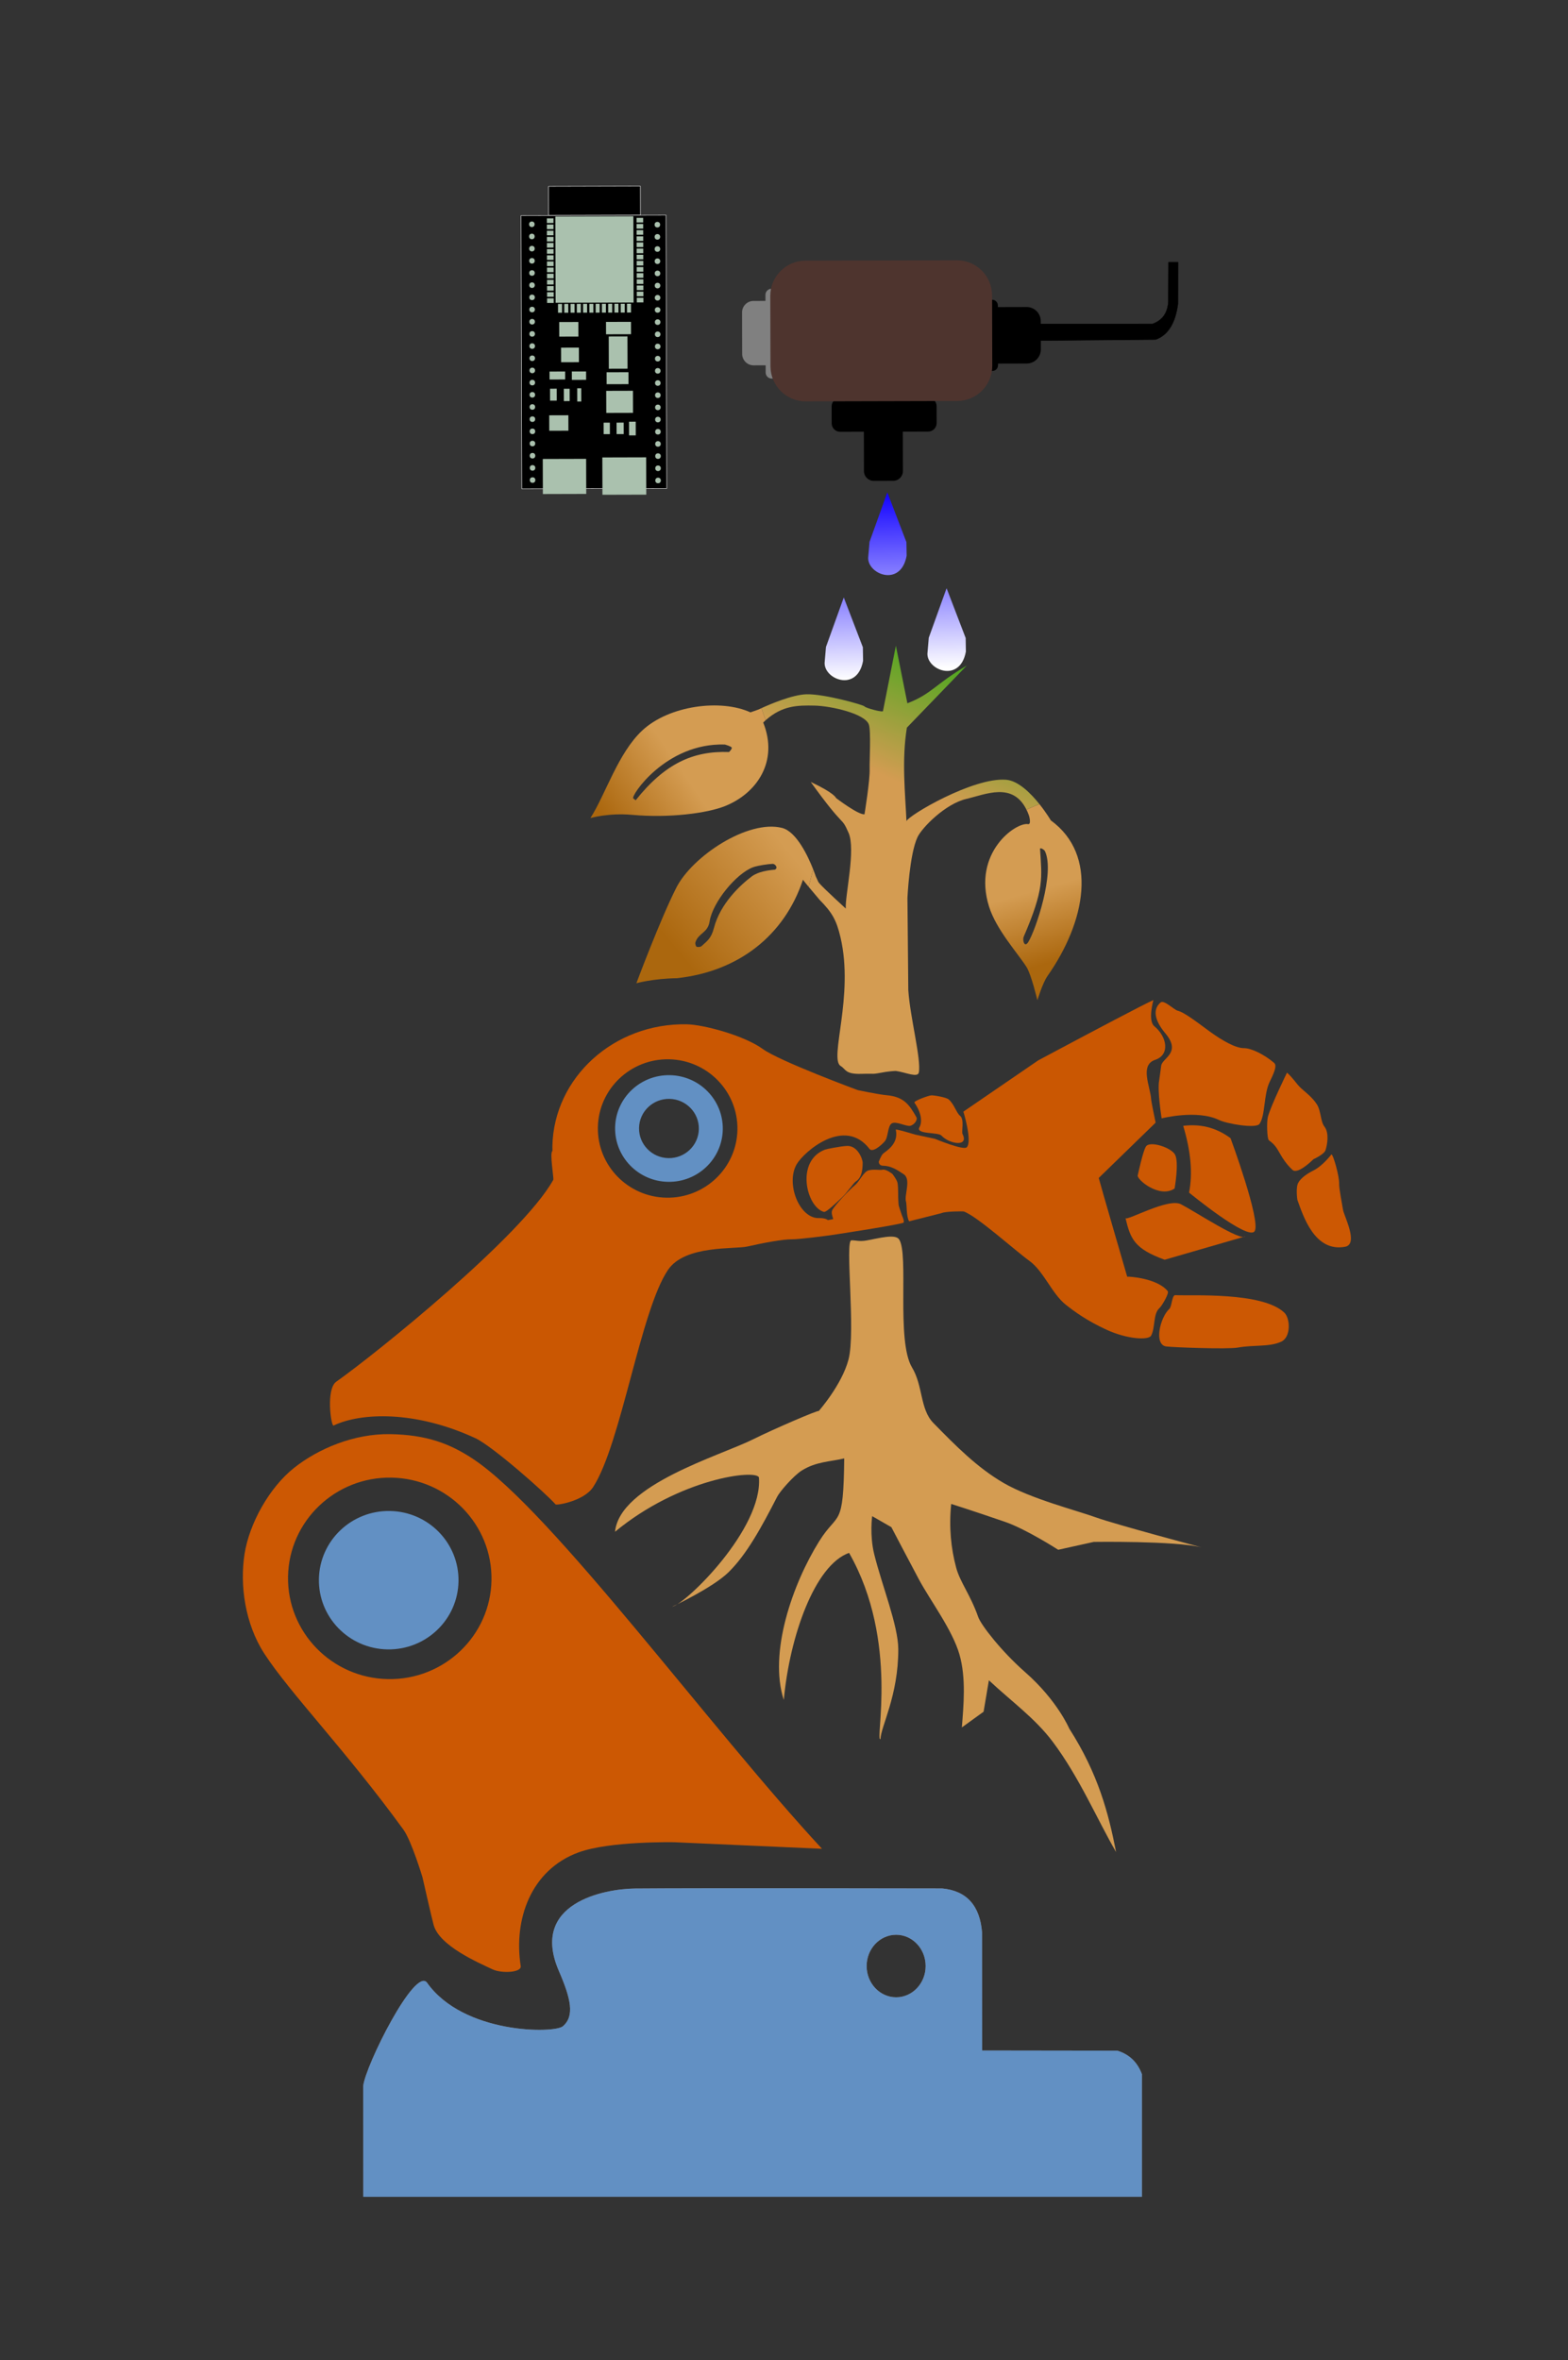 <?xml version="1.0" encoding="UTF-8" standalone="no"?>
<!DOCTYPE svg PUBLIC "-//W3C//DTD SVG 1.1//EN" "http://www.w3.org/Graphics/SVG/1.1/DTD/svg11.dtd">
<svg width="100%" height="100%" viewBox="0 0 3542 5329" version="1.1" xmlns="http://www.w3.org/2000/svg" xmlns:xlink="http://www.w3.org/1999/xlink" xml:space="preserve" xmlns:serif="http://www.serif.com/" style="fill-rule:evenodd;clip-rule:evenodd;stroke-linecap:round;stroke-linejoin:round;stroke-miterlimit:1.5;">
    <rect x="0" y="0" width="3542" height="5329" fill="#333333" stroke="none"/>
    <g transform="matrix(1,0,0,1,-87676.8,-10928.3)">
        <g id="Artboard3" transform="matrix(1,0,0,1,-18411.4,-1720.21)">
            <rect x="91852.7" y="1720.21" width="29362" height="31338.3" style="fill:none;"/>
            <g id="Artboard4" transform="matrix(1,0,0,1,1032.47,3758.47)">
                <rect x="105056" y="8890.08" width="3541.77" height="5328.3" style="fill:none;"/>
                <g transform="matrix(1,0,0,1,33656.4,-3590.05)">
                    <g>
                        <g transform="matrix(16.417,0,0,16.417,107084,9057.14)">
                            <g transform="matrix(1,0,0,1,-2670.16,-106.793)">
                                <path d="M639.551,425.897C640.495,427.081 641.109,428.122 641.109,428.122C647.655,432.898 645.896,442.054 640.655,449.52C639.96,450.51 639.262,452.861 639.262,452.861C639.262,452.861 638.426,449.329 637.751,448.268C636.525,446.345 633.592,443.135 632.605,439.974C630.296,432.578 636.287,428.35 637.969,428.639C638.411,428.715 638.209,427.739 638.059,427.343C637.965,427.094 637.865,426.863 637.759,426.649C638.134,426.471 638.646,426.235 639.551,425.897ZM638.025,444.826C639.031,443.172 641.691,435.35 640.306,432.366C640.199,432.134 639.611,431.804 639.627,432.056C639.872,436.06 640.233,437.505 637.382,444.116C637.177,444.59 637.475,445.729 638.025,444.826Z" style="fill:url(#_Linear1);"/>
                            </g>
                            <g transform="matrix(1,0,0,1,-2670.16,-106.793)">
                                <path d="M608.408,434.851C608.638,435.436 608.764,435.82 608.764,435.82C608.764,435.82 608.913,436.147 609.126,436.604C609.191,436.686 609.249,436.759 609.301,436.82C609.844,437.465 612.894,440.25 612.894,440.25C612.786,438.433 614.294,432.13 613.277,429.83C612.192,427.378 612.893,429.55 608.073,422.838C611.406,424.397 611.559,425.052 611.559,425.052C611.559,425.052 614.642,427.4 615.47,427.285C615.47,427.285 616.237,422.618 616.18,421.032C616.146,420.09 616.382,415.824 616.069,414.94C615.535,413.428 610.832,412.379 608.581,412.336C606.272,412.291 604.179,412.305 601.874,414.345C601.574,413.579 601.389,412.998 601.296,412.685C602.388,412.185 605.512,410.835 607.492,410.779C609.922,410.71 615.405,412.256 615.485,412.455C615.562,412.648 618.168,413.371 618.022,413.051L619.789,404.098L621.371,412.018C624.711,410.73 625.13,409.45 629.556,406.818L621.303,415.367C620.573,419.862 621.076,424.44 621.246,428.224C621.238,428.248 621.239,428.268 621.249,428.283L621.246,428.224C621.5,427.453 630.435,422.17 634.957,422.534C636.632,422.669 638.356,424.398 639.551,425.897C638.646,426.235 638.134,426.471 637.759,426.649C635.857,422.807 632.163,424.544 629.469,425.173C626.626,425.837 623.39,429.086 622.755,430.449C621.655,432.806 621.38,438.778 621.38,438.778L621.497,451.471C621.757,455.29 623.285,460.939 622.95,462.785C622.809,463.56 621.162,462.787 619.853,462.593C619.606,462.556 618.56,462.686 618.371,462.719C616.152,463.117 617.232,462.917 615.047,462.984C612.778,463.053 612.922,462.336 612.195,461.906C610.557,460.937 614.07,452.297 612.166,444.2C611.613,441.847 611.031,440.81 609.301,439.057C609.285,439.041 608.442,438.048 607.782,437.255C607.95,436.637 608.19,435.708 608.408,434.851Z" style="fill:url(#_Linear2);"/>
                            </g>
                            <g transform="matrix(1,0,0,1,-2670.16,-106.793)">
                                <path d="M607.782,437.255C607.352,436.739 607,436.307 607.004,436.284C604.454,443.96 598.135,448.903 589.687,449.826C586.323,449.881 584.084,450.521 584.084,450.521C584.084,450.521 587.316,441.847 589.568,437.397C591.772,433.04 599.464,427.968 604.133,429.16C606.136,429.671 607.729,433.13 608.408,434.851C608.19,435.708 607.95,436.637 607.782,437.255ZM602.831,434.103C602.299,434.119 600.824,434.315 600.139,434.568C597.825,435.423 594.571,439.385 594.161,442.012C593.908,443.633 592.621,443.593 592.208,444.894C592.143,445.098 592.27,445.467 592.377,445.506C592.484,445.546 592.886,445.567 593.047,445.418C593.767,444.751 594.373,444.399 594.751,442.931C595.626,439.54 598.432,436.975 599.959,435.83C600.811,435.191 602.178,434.977 603.129,434.905C603.129,434.905 603.452,434.786 603.332,434.473C603.26,434.285 603.046,434.097 602.831,434.103Z" style="fill:url(#_Linear3);"/>
                            </g>
                            <g transform="matrix(1,0,0,1,-2670.16,-106.793)">
                                <path d="M601.874,414.345C601.761,414.446 601.647,414.551 601.533,414.661C603.665,419.963 600.706,424.382 596.287,426.154C593.832,427.138 588.616,427.825 583.513,427.364C580.254,427.069 577.76,427.803 577.76,427.803C579.839,424.545 581.568,418.848 584.899,415.75C588.598,412.31 595.707,411.398 599.779,413.267L600.903,412.868C600.903,412.868 601.047,412.799 601.296,412.685C601.389,412.998 601.574,413.579 601.874,414.345ZM583.657,425.104L583.981,425.359C588.001,420.314 591.871,418.542 596.834,418.722C596.834,418.722 597.293,418.275 597.199,418.103C597.104,417.931 596.266,417.69 596.266,417.69C588.078,417.429 583.215,424.879 583.657,425.104Z" style="fill:url(#_Linear4);"/>
                            </g>
                        </g>
                        <g transform="matrix(5.104,0.083,-0.089,5.463,79377.5,11473.1)">
                            <path d="M-1173.84,714.794C-1171.88,714.719 -1170.34,715.328 -1167.15,714.752C-1161.82,713.789 -1154.59,711.749 -1152.79,714.028C-1148.19,719.837 -1153.4,755.999 -1146.11,766.905C-1141.02,774.524 -1142.34,784.107 -1136.25,789.729C-1126.2,799.01 -1116.5,807.891 -1104.75,814.027C-1092.63,820.349 -1072.48,824.825 -1063.57,827.661C-1054.81,830.451 -1016.6,839.324 -1016.6,839.324C-1028.65,836.736 -1064.44,837.779 -1064.44,837.779L-1080.11,841.268C-1080.11,841.268 -1094.46,832.933 -1103.89,830.071C-1119.41,825.357 -1127.79,823.048 -1127.79,823.048C-1128.66,832.716 -1127.55,841.42 -1125.15,849.277C-1123.32,855.321 -1118.67,860.356 -1115.02,869.586C-1113.72,872.859 -1104.62,883.518 -1093.87,892.043C-1079.38,903.534 -1073.94,915.068 -1073.94,915.068C-1060.75,933.615 -1055.94,949.857 -1052.32,965.768C-1060.71,952.855 -1069.03,935.206 -1081.17,920.609C-1089.15,911.022 -1099.63,904.302 -1109.84,895.661L-1111.96,908.683L-1121.46,915.317C-1120.87,906.337 -1119.87,894.828 -1123.07,885.126C-1126.41,874.975 -1136.38,863.089 -1141.55,854.41C-1145.77,847.318 -1154.09,833.054 -1154.09,833.054L-1162.67,828.619C-1162.67,828.619 -1163.69,836.473 -1161.52,844.216C-1157.92,857.031 -1150.38,873.568 -1150.16,883.342C-1149.73,902.652 -1157.45,915.754 -1157.36,920.663C-1160.1,922.39 -1149.61,880.23 -1172.62,843.955C-1187.76,849.203 -1198.35,879.032 -1200.44,905.163C-1207.61,885.767 -1197.3,856.975 -1185.92,839.341C-1177.73,826.649 -1175.27,834.344 -1175.45,804.959C-1181.56,806.414 -1187.85,806.424 -1194.12,810.232C-1197.78,812.461 -1203.69,819.072 -1204.81,821.187C-1211.53,833.912 -1217.85,845.211 -1225.8,852.744C-1232.75,859.333 -1250.51,867.395 -1250.51,867.395C-1244.41,866.078 -1210.88,834.534 -1213.05,813.378C-1214.53,809.992 -1248.07,814.272 -1276.33,836.798C-1274.59,817.271 -1230.37,804.71 -1215.9,797.67C-1207.11,793.392 -1186.55,784.75 -1187.11,785.593C-1187.11,785.593 -1177.04,774.629 -1174.26,764.041C-1171.2,752.4 -1176.8,714.906 -1173.84,714.794Z" style="fill:rgb(212,156,82);"/>
                        </g>
                    </g>
                    <g transform="matrix(15.483,0,0,15.928,67710.2,10251.6)">
                        <g transform="matrix(0.677,0.12,-0.125,0.651,303.843,73.494)">
                            <path d="M164.916,318.899C166.857,320.378 171.163,320.316 169.237,317.747C168.897,317.292 169.11,314.576 168,314C167.189,313.579 166.293,311.736 165,311C164.383,310.649 161.893,310.686 161.252,310.811C160.706,310.917 157.704,312.704 158,313C160,315 160.372,316.892 160,318C159.437,319.679 164.078,318.26 164.916,318.899Z" style="fill:rgb(204,88,3);"/>
                        </g>
                        <g transform="matrix(0.667,0.162,-0.126,0.481,300.081,129.742)">
                            <path d="M146.494,310.589C146.738,310.362 149.392,308.637 150.791,308.073C152.95,307.202 154.701,310.611 154.892,311.636C155.251,313.558 155.504,315.837 154.494,317.265C154.08,317.849 153.24,321.011 152.494,322.606C151.66,324.386 150.026,327.962 149.494,327.947C145.652,327.839 140.915,315.774 146.494,310.589Z" style="fill:rgb(204,88,3);"/>
                        </g>
                        <g transform="matrix(0.557,0.399,-0.414,0.536,390.089,16.159)">
                            <path d="M303.612,317.687C303.445,316.52 303.945,315.02 304.612,313.687C305.612,311.687 305.612,308.687 305.612,308.687C305.929,308.449 309.783,311.475 310.612,312.687C311.207,313.557 313.858,315.934 314.612,316.687C315.457,317.532 321.607,320.516 319.612,322.687C315.193,327.497 308.612,322.687 305.612,320.687C305.612,320.687 303.778,318.854 303.612,317.687Z" style="fill:rgb(204,88,3);"/>
                        </g>
                        <g transform="matrix(0.572,0.378,-0.393,0.55,379.124,17.49)">
                            <path d="M288.612,300.687C290.306,300.914 291.498,301.481 292.612,301.687C293.865,301.919 295.872,301.928 297.612,302.687C299.184,303.373 300.238,305.242 301.612,305.687C303.192,306.199 304.278,308.52 304.612,309.687C304.871,310.594 303.612,312.687 303.612,312.687C303.612,312.687 302.802,317.283 301.272,317.061C300.387,316.933 299.319,316.682 297.991,316.099C296.251,315.337 295.567,314.724 293.612,314.687C293.126,314.678 290.983,311.726 290.612,310.687C289.778,308.354 288.612,300.687 288.612,300.687Z" style="fill:rgb(204,88,3);"/>
                        </g>
                        <g transform="matrix(0.623,0.294,-0.305,0.6,337.272,25.872)">
                            <path d="M270.612,321.687C270.612,321.687 267.191,316.832 266.612,314.687C266.503,314.286 265.935,312.69 265.612,311.687C265.103,310.109 268.243,307.428 263.559,305.219C263.062,304.985 258.158,303.034 259.612,299.687C259.979,298.841 262.877,299.858 263.612,299.687C265.042,299.354 268.898,300.207 271.612,300.687C274.778,301.247 278.017,301.481 279.612,300.687C280.967,300.013 283.958,300.009 286.612,300.687C287.32,300.868 287.612,301.614 287.612,304.687C287.612,307.687 289.954,311.506 289.612,313.687C289.414,314.946 283.438,316.687 281.612,316.687C276.449,316.687 270.612,321.687 270.612,321.687Z" style="fill:rgb(204,88,3);"/>
                        </g>
                        <g transform="matrix(0.573,0.377,-0.391,0.552,385.444,29.461)">
                            <path d="M267.704,309.55C267.704,309.55 283,320.5 283,323C283,325.5 267,324 267,324C265.371,320.209 262.373,316.542 258,313C260.535,310.787 263.596,309.373 267.704,309.55Z" style="fill:rgb(204,88,3);"/>
                        </g>
                        <g transform="matrix(0.573,0.377,-0.391,0.552,385.444,29.461)">
                            <path d="M264,325C262.576,328.627 256.103,327.931 256,327C256,327 253.973,322.077 254,321C254.037,319.51 258.48,318.24 260,319C261.667,319.833 264,325 264,325" style="fill:rgb(204,88,3);"/>
                        </g>
                        <g transform="matrix(0.573,0.377,-0.391,0.552,385.444,29.461)">
                            <path d="M267,327C270.538,326.586 281.792,326.46 282,325L270.79,338.654C264.187,340.329 262.361,339.062 259,336C259.573,336.478 263.935,327.359 267,327Z" style="fill:rgb(204,88,3);"/>
                        </g>
                        <g transform="matrix(0.692,0.055,-0.057,0.666,229.023,69.304)">
                            <path d="M289.612,368.687C286.939,368.536 287.812,362.646 289.612,360.687C290.098,360.158 289.904,357.709 290.612,357.687C294.053,357.578 308.738,355.445 313.743,359.487C315.11,360.591 315.605,364.552 313.612,365.687C311.211,367.054 308,366.786 304.612,367.687C302.467,368.257 290.933,368.762 289.612,368.687Z" style="fill:rgb(204,88,3);"/>
                        </g>
                        <g transform="matrix(0.582,0.01,-0.01,0.56,259.371,100.597)">
                            <path d="M104,566C104.301,567.743 99.146,567.975 97,567C93.333,565.333 83.52,561.282 82,556C81.431,554.022 79,544 79,544C79,544 76.088,534.796 74,532C59.161,512.129 45,498 38.393,488.106C33.401,480.629 31.926,470.836 33,463C34.074,455.164 38.968,446.026 45,441C51,436 59.945,432 69,432C78,432 83.954,434.07 90,438C110,451 150.136,504.632 179,535L142,534C142,534 125.825,533.946 118,537C106.055,541.661 101.993,554.361 104,566ZM69.5,443C55.426,443 44,454.426 44,468.5C44,482.574 55.426,494 69.5,494C83.574,494 95,482.574 95,468.5C95,454.426 83.574,443 69.5,443Z" style="fill:rgb(204,88,3);"/>
                        </g>
                        <g transform="matrix(0.579,-0,0,0.565,260.964,104.768)">
                            <path d="M52.343,613.362L52.327,585.578C52.852,580.482 65.422,555.452 68.426,559.669C77.609,572.561 100.472,572.422 102.635,570.579C105.661,568.001 104.647,563.636 101.629,556.694C94.233,539.685 113.074,536.09 120.784,536.018C136.844,535.867 198.214,535.999 198.214,535.999C204.45,536.58 207.72,540.379 208.262,547.004L208.289,576.657L242.363,576.704C245.343,577.62 247.421,579.568 248.548,582.605L248.548,613.35L52.343,613.362ZM186.616,547.623C182.512,547.623 179.181,551.137 179.181,555.465C179.181,559.794 182.512,563.308 186.616,563.308C190.719,563.308 194.05,559.794 194.05,555.465C194.05,551.137 190.719,547.623 186.616,547.623Z" style="fill:rgb(142,119,106);"/>
                            <path d="M52.343,613.362L52.327,585.578C52.852,580.482 65.422,555.452 68.426,559.669C77.609,572.561 100.472,572.422 102.635,570.579C105.661,568.001 104.647,563.636 101.629,556.694C94.233,539.685 113.074,536.09 120.784,536.018C136.844,535.867 198.214,535.999 198.214,535.999C204.45,536.58 207.72,540.379 208.262,547.004L208.289,576.657L242.363,576.704C245.343,577.62 247.421,579.568 248.548,582.605L248.548,613.35L52.343,613.362ZM186.616,547.623C182.512,547.623 179.181,551.137 179.181,555.465C179.181,559.794 182.512,563.308 186.616,563.308C190.719,563.308 194.05,559.794 194.05,555.465C194.05,551.137 190.719,547.623 186.616,547.623Z" style="fill:rgb(98,144,195);"/>
                        </g>
                        <g transform="matrix(0.599,0.01,-0.012,0.654,271.114,64.543)">
                            <ellipse cx="49" cy="457" rx="17" ry="15" style="fill:rgb(98,144,195);"/>
                        </g>
                        <g transform="matrix(0.462,0.008,-0.009,0.504,317.342,69.161)">
                            <path d="M49,442C58.383,442 66,448.721 66,457C66,465.279 58.383,472 49,472C39.617,472 32,465.279 32,457C32,448.721 39.617,442 49,442ZM49,448.667C43.787,448.667 39.556,452.401 39.556,457C39.556,461.599 43.787,465.333 49,465.333C54.213,465.333 58.444,461.599 58.444,457C58.444,452.401 54.213,448.667 49,448.667Z" style="fill:rgb(98,144,195);"/>
                        </g>
                        <g transform="matrix(-0.03,-0.662,0.687,-0.029,133.908,423.698)">
                            <path d="M151.76,351.608C152.741,351.033 155.361,351.298 155.986,351.132C157.359,350.768 160.686,352.469 161.849,350.925C162.946,349.466 163.791,348.214 163.894,346.525C163.945,345.681 164.789,345.732 164.789,345.732C164.789,345.732 166.062,346.277 166.427,346.679C166.938,347.241 168.3,350.197 171.464,349.635C171.699,349.593 170.24,353.691 170.24,353.691L169.14,357.862C169.14,357.862 166.346,363.798 167.042,364.516C168.28,365.794 174.693,364.132 174.693,364.132L184.946,380.457C184.946,380.457 185.818,382.258 187.091,384.899C190.29,391.536 196.016,403.474 196.771,405.448C196.771,405.448 192.429,404.019 191.175,405.4C188.79,408.026 184.909,408.48 183.99,405.274C183.013,401.867 178.322,403.999 175.548,404.047C174.985,404.057 170.558,404.776 170.558,404.776L159.262,392.201C157.819,392.494 138.703,397.117 137.901,397.311C137.898,397.264 137.889,397.263 137.875,397.317L137.901,397.311C137.932,397.819 137.26,403.735 134.421,405.771C133.981,406.087 131.356,404.425 130.878,403.843C129.724,402.437 126.757,402.821 125.081,401.835C124.066,401.238 124.539,396.689 126.763,392.417C128.891,388.33 130.878,385.874 132.471,384.041C134.959,381.179 139.841,379.681 142.204,376.709C144.484,373.842 152.293,365.985 153.36,363.262C153.4,363.161 153.58,359.388 153.198,358.52" style="fill:rgb(204,88,3);fill-opacity:0.99;"/>
                        </g>
                        <g transform="matrix(-0.03,-0.662,0.687,-0.029,133.572,423.693)">
                            <path d="M151.445,350.776C150.87,348.222 149.491,335.345 149.491,335.345C149.491,335.345 148.871,328.663 148.973,326.974C149.076,325.285 148.487,321.011 147.847,317.581C147.343,314.879 148.787,304.399 143.617,300.554C135.246,294.329 106.889,288.989 97.894,282.655C94.947,280.581 94.254,274.719 94.514,274.512C97.015,272.509 107.547,261.694 109.403,258.134C115.922,245.632 115.956,234.101 113.425,228.191C113.196,227.656 121.279,226.869 122.769,229.17C128.294,237.704 152.195,269.934 163.899,277.056C164.183,277.229 169.765,276.489 170.074,277.15C170.416,277.148 170.757,277.157 171.095,277.179C185.776,278.124 196.889,291.407 195.896,306.822C195.665,310.418 192.963,318.884 189.92,322.674C187.156,326.115 180.246,342.43 180.246,342.43C180.246,342.43 179.114,346.8 178.888,348.501C178.399,352.164 176.62,353.231 173.939,354.593C173.275,354.93 172.293,353.998 172.137,353.269C171.949,352.391 173.329,350.26 172.813,349.326C172.297,348.392 169.913,348.491 169.04,347.665C168.167,346.839 166.71,344.971 167.576,344.37C174.771,339.369 167.58,330.455 164.968,328.79C161.004,326.264 153.315,328.823 153.255,333.011C153.243,333.805 153.098,334.446 152.743,334.888L152.9,336.027C152.934,336.016 152.967,336.007 153,336C153.652,335.859 154.393,335.567 155,336C156.167,336.833 158.833,339.5 160,341C160.738,341.949 162.769,342.906 163,344C163.247,345.168 162.885,346.281 163,347C163.117,347.736 162,349 162,349C162,349 160.663,349.935 160,350C158.644,350.133 157.346,349.956 156,350C155.772,350.008 155.364,349.999 155.085,350.06C154.575,350.171 152.941,350.666 152.941,350.666C152.941,350.666 151.555,351.263 151.445,350.776ZM188.589,302.674C189.083,294.517 182.862,287.493 174.705,286.999C166.548,286.505 159.525,292.726 159.03,300.883C158.536,309.04 164.757,316.063 172.914,316.557C181.071,317.052 188.095,310.831 188.589,302.674Z" style="fill:rgb(204,88,3);fill-opacity:0.99;"/>
                        </g>
                    </g>
                    <g transform="matrix(16.417,-0.042,0.042,16.417,107067,8991.41)">
                        <g transform="matrix(0.178,0,0,0.178,-1917.86,241.236)">
                            <g transform="matrix(1,0,0,1,-1470.36,-872.707)">
                                <path d="M721.178,1062.24L707.309,1100.46L706.334,1111.6C704.401,1125.09 731.38,1136.34 735.97,1111.2L735.827,1100.74L721.178,1062.24Z" style="fill:url(#_Linear5);"/>
                            </g>
                            <g transform="matrix(1,0,0,1,-1504.24,-791.599)">
                                <path d="M721.178,1062.24L707.309,1100.46L706.334,1111.6C704.401,1125.09 731.38,1136.34 735.97,1111.2L735.827,1100.74L721.178,1062.24Z" style="fill:url(#_Linear6);"/>
                            </g>
                            <g transform="matrix(1,0,0,1,-1424.75,-798.532)">
                                <path d="M721.178,1062.24L707.309,1100.46L706.334,1111.6C704.401,1125.09 731.38,1136.34 735.97,1111.2L735.827,1100.74L721.178,1062.24Z" style="fill:url(#_Linear7);"/>
                            </g>
                        </g>
                        <g transform="matrix(0.943,0,0,0.977,-2380.65,56.887)">
                            <g transform="matrix(1.21,0,0,1.024,-227.893,-515.874)">
                                <path d="M465.111,696.982L465.111,702.691C465.111,703.559 464.493,704.264 463.732,704.264L460.975,704.264C460.214,704.264 459.596,703.559 459.596,702.691L459.596,696.982C459.596,696.114 460.214,695.409 460.975,695.409L463.732,695.409C464.493,695.409 465.111,696.114 465.111,696.982Z" style="fill:rgb(128,128,128);"/>
                            </g>
                            <g transform="matrix(1.06,0,0,1.024,-159.257,-515.874)">
                                <path d="M495.094,696.108L495.094,704.342C495.094,704.77 494.746,705.118 494.317,705.118L492.764,705.118C492.335,705.118 491.987,704.77 491.987,704.342L491.987,696.108C491.987,695.679 492.335,695.331 492.764,695.331L494.317,695.331C494.746,695.331 495.094,695.679 495.094,696.108Z"/>
                            </g>
                            <g transform="matrix(1.824,0,0,0.952,-512.616,-466.033)">
                                <path d="M464.8,694.754L464.8,706.24C464.8,706.736 464.583,707.138 464.315,707.138L463.344,707.138C463.076,707.138 462.859,706.736 462.859,706.24L462.859,694.754C462.859,694.258 463.076,693.856 463.344,693.856L464.315,693.856C464.583,693.856 464.8,694.258 464.8,694.754Z" style="fill:rgb(128,128,128);"/>
                            </g>
                            <g transform="matrix(1.06,0,0,1.024,-159.257,-515.874)">
                                <path d="M500.997,698.283L500.997,702.167C500.997,703.239 500.127,704.109 499.055,704.109L494.55,704.109C493.478,704.109 492.608,703.239 492.608,702.167L492.608,698.283C492.608,697.211 493.478,696.341 494.55,696.341L499.055,696.341C500.127,696.341 500.997,697.211 500.997,698.283Z"/>
                            </g>
                            <g transform="matrix(1.06,0,0,1.024,-159.339,-515.874)">
                                <path d="M486.705,709.934L486.705,712.265C486.705,712.908 486.183,713.43 485.54,713.43L473.422,713.43C472.779,713.43 472.257,712.908 472.257,712.265L472.257,709.934C472.257,709.291 472.779,708.769 473.422,708.769L485.54,708.769C486.183,708.769 486.705,709.291 486.705,709.934Z"/>
                            </g>
                            <g transform="matrix(1.06,0,0,1.024,-159.257,-515.874)">
                                <path d="M481.967,712.75L481.967,718.848C481.967,719.587 481.366,720.188 480.627,720.188L477.947,720.188C477.207,720.188 476.607,719.587 476.607,718.848L476.607,712.75C476.607,712.011 477.207,711.41 477.947,711.41L480.627,711.41C481.366,711.41 481.967,712.011 481.967,712.75Z"/>
                            </g>
                            <g transform="matrix(1.12,0,0,1.024,-188.667,-516.351)">
                                <path d="M494.084,695.195L494.084,704.866C494.084,707.535 492.033,709.701 489.507,709.701L469.766,709.701C467.24,709.701 465.189,707.535 465.189,704.866L465.189,695.195C465.189,692.527 467.24,690.36 469.766,690.36L489.507,690.36C492.033,690.36 494.084,692.527 494.084,695.195Z" style="fill:rgb(78,52,46);"/>
                            </g>
                        </g>
                        <g transform="matrix(-0.098,0,0,-0.174,-1745.07,312.925)">
                            <path d="M2714.95,399.398L2715.2,366.471C2719.02,350.323 2730.43,341.646 2746.55,338.443L2916.19,337.799L2915.55,350.865L2750.99,350.666C2736.83,353.464 2729.65,359.497 2728.77,368.445L2728.39,399.41L2714.95,399.398Z" style="stroke:black;stroke-width:0.43px;"/>
                        </g>
                        <g transform="matrix(-0.106,2.37424e-05,2.35542e-05,0.105,-1699.43,195.173)">
                            <g transform="matrix(1.064,-1.38765e-17,-2.52714e-17,1,-235.879,0.088)">
                                <path d="M3786.88,395.249L3610.02,395.249L3610.02,753.135L3786.88,753.135L3786.88,395.249ZM3753.24,357.112L3641.24,357.112L3641.24,395.039L3753.24,395.039L3753.24,357.112Z" style="stroke:white;stroke-width:0.56px;"/>
                            </g>
                            <g>
                                <g transform="matrix(1,0,3.37081e-18,0.972,0.36,14.572)">
                                    <rect x="3647.2" y="393.085" width="101.277" height="116.324" style="fill:rgb(170,193,174);"/>
                                </g>
                                <g>
                                    <g transform="matrix(1,0,0,1.016,0.249,330.251)">
                                        <circle cx="3616.2" cy="406.086" r="3.603" style="fill:rgb(170,193,174);"/>
                                    </g>
                                    <g transform="matrix(1,0,0,1.016,0.249,314.296)">
                                        <circle cx="3616.2" cy="406.086" r="3.603" style="fill:rgb(170,193,174);"/>
                                    </g>
                                    <g transform="matrix(1,0,0,1.016,0.249,298.341)">
                                        <circle cx="3616.2" cy="406.086" r="3.603" style="fill:rgb(170,193,174);"/>
                                    </g>
                                    <g transform="matrix(1,0,0,1.016,0.249,282.387)">
                                        <circle cx="3616.2" cy="406.086" r="3.603" style="fill:rgb(170,193,174);"/>
                                    </g>
                                    <g transform="matrix(1,0,0,1.016,0.249,266.432)">
                                        <circle cx="3616.2" cy="406.086" r="3.603" style="fill:rgb(170,193,174);"/>
                                    </g>
                                    <g transform="matrix(1,0,0,1.016,0.249,250.477)">
                                        <circle cx="3616.2" cy="406.086" r="3.603" style="fill:rgb(170,193,174);"/>
                                    </g>
                                    <g transform="matrix(1,0,0,1.016,0.249,234.522)">
                                        <circle cx="3616.2" cy="406.086" r="3.603" style="fill:rgb(170,193,174);"/>
                                    </g>
                                    <g transform="matrix(1,0,0,1.016,0.249,218.567)">
                                        <circle cx="3616.2" cy="406.086" r="3.603" style="fill:rgb(170,193,174);"/>
                                    </g>
                                    <g transform="matrix(1,0,0,1.016,0.249,202.613)">
                                        <circle cx="3616.2" cy="406.086" r="3.603" style="fill:rgb(170,193,174);"/>
                                    </g>
                                    <g transform="matrix(1,0,0,1.016,0.249,186.658)">
                                        <circle cx="3616.2" cy="406.086" r="3.603" style="fill:rgb(170,193,174);"/>
                                    </g>
                                    <g transform="matrix(1,0,0,1.016,0.249,170.703)">
                                        <circle cx="3616.2" cy="406.086" r="3.603" style="fill:rgb(170,193,174);"/>
                                    </g>
                                    <g transform="matrix(1,0,0,1.016,0.249,154.748)">
                                        <circle cx="3616.2" cy="406.086" r="3.603" style="fill:rgb(170,193,174);"/>
                                    </g>
                                    <g transform="matrix(1,0,0,1.016,0.249,138.794)">
                                        <circle cx="3616.2" cy="406.086" r="3.603" style="fill:rgb(170,193,174);"/>
                                    </g>
                                    <g transform="matrix(1,0,0,1.016,0.249,122.839)">
                                        <circle cx="3616.2" cy="406.086" r="3.603" style="fill:rgb(170,193,174);"/>
                                    </g>
                                    <g transform="matrix(1,0,0,1.016,0.249,106.884)">
                                        <circle cx="3616.2" cy="406.086" r="3.603" style="fill:rgb(170,193,174);"/>
                                    </g>
                                    <g transform="matrix(1,0,0,1.016,0.249,90.929)">
                                        <circle cx="3616.2" cy="406.086" r="3.603" style="fill:rgb(170,193,174);"/>
                                    </g>
                                    <g transform="matrix(1,0,0,1.016,0.249,74.974)">
                                        <circle cx="3616.2" cy="406.086" r="3.603" style="fill:rgb(170,193,174);"/>
                                    </g>
                                    <g transform="matrix(1,0,0,1.016,0.249,59.02)">
                                        <circle cx="3616.2" cy="406.086" r="3.603" style="fill:rgb(170,193,174);"/>
                                    </g>
                                    <g transform="matrix(1,0,0,1.016,0.249,43.065)">
                                        <circle cx="3616.2" cy="406.086" r="3.603" style="fill:rgb(170,193,174);"/>
                                    </g>
                                    <g transform="matrix(1,0,0,1.016,0.249,27.11)">
                                        <circle cx="3616.2" cy="406.086" r="3.603" style="fill:rgb(170,193,174);"/>
                                    </g>
                                    <g transform="matrix(1,0,0,1.016,0.249,11.155)">
                                        <circle cx="3616.2" cy="406.086" r="3.603" style="fill:rgb(170,193,174);"/>
                                    </g>
                                    <g transform="matrix(1,0,0,1.016,0.249,-4.8)">
                                        <circle cx="3616.2" cy="406.086" r="3.603" style="fill:rgb(170,193,174);"/>
                                    </g>
                                </g>
                                <g transform="matrix(1,0,6.93889e-18,1,162.913,-0.978)">
                                    <g transform="matrix(1,0,0,1.016,0.249,330.251)">
                                        <circle cx="3616.2" cy="406.086" r="3.603" style="fill:rgb(170,193,174);"/>
                                    </g>
                                    <g transform="matrix(1,0,0,1.016,0.249,314.296)">
                                        <circle cx="3616.2" cy="406.086" r="3.603" style="fill:rgb(170,193,174);"/>
                                    </g>
                                    <g transform="matrix(1,0,0,1.016,0.249,298.341)">
                                        <circle cx="3616.2" cy="406.086" r="3.603" style="fill:rgb(170,193,174);"/>
                                    </g>
                                    <g transform="matrix(1,0,0,1.016,0.249,282.387)">
                                        <circle cx="3616.2" cy="406.086" r="3.603" style="fill:rgb(170,193,174);"/>
                                    </g>
                                    <g transform="matrix(1,0,0,1.016,0.249,266.432)">
                                        <circle cx="3616.2" cy="406.086" r="3.603" style="fill:rgb(170,193,174);"/>
                                    </g>
                                    <g transform="matrix(1,0,0,1.016,0.249,250.477)">
                                        <circle cx="3616.2" cy="406.086" r="3.603" style="fill:rgb(170,193,174);"/>
                                    </g>
                                    <g transform="matrix(1,0,0,1.016,0.249,234.522)">
                                        <circle cx="3616.2" cy="406.086" r="3.603" style="fill:rgb(170,193,174);"/>
                                    </g>
                                    <g transform="matrix(1,0,0,1.016,0.249,218.567)">
                                        <circle cx="3616.2" cy="406.086" r="3.603" style="fill:rgb(170,193,174);"/>
                                    </g>
                                    <g transform="matrix(1,0,0,1.016,0.249,202.613)">
                                        <circle cx="3616.2" cy="406.086" r="3.603" style="fill:rgb(170,193,174);"/>
                                    </g>
                                    <g transform="matrix(1,0,0,1.016,0.249,186.658)">
                                        <circle cx="3616.2" cy="406.086" r="3.603" style="fill:rgb(170,193,174);"/>
                                    </g>
                                    <g transform="matrix(1,0,0,1.016,0.249,170.703)">
                                        <circle cx="3616.2" cy="406.086" r="3.603" style="fill:rgb(170,193,174);"/>
                                    </g>
                                    <g transform="matrix(1,0,0,1.016,0.249,154.748)">
                                        <circle cx="3616.2" cy="406.086" r="3.603" style="fill:rgb(170,193,174);"/>
                                    </g>
                                    <g transform="matrix(1,0,0,1.016,0.249,138.794)">
                                        <circle cx="3616.2" cy="406.086" r="3.603" style="fill:rgb(170,193,174);"/>
                                    </g>
                                    <g transform="matrix(1,0,0,1.016,0.249,122.839)">
                                        <circle cx="3616.2" cy="406.086" r="3.603" style="fill:rgb(170,193,174);"/>
                                    </g>
                                    <g transform="matrix(1,0,0,1.016,0.249,106.884)">
                                        <circle cx="3616.2" cy="406.086" r="3.603" style="fill:rgb(170,193,174);"/>
                                    </g>
                                    <g transform="matrix(1,0,0,1.016,0.249,90.929)">
                                        <circle cx="3616.2" cy="406.086" r="3.603" style="fill:rgb(170,193,174);"/>
                                    </g>
                                    <g transform="matrix(1,0,0,1.016,0.249,74.974)">
                                        <circle cx="3616.2" cy="406.086" r="3.603" style="fill:rgb(170,193,174);"/>
                                    </g>
                                    <g transform="matrix(1,0,0,1.016,0.249,59.02)">
                                        <circle cx="3616.2" cy="406.086" r="3.603" style="fill:rgb(170,193,174);"/>
                                    </g>
                                    <g transform="matrix(1,0,0,1.016,0.249,43.065)">
                                        <circle cx="3616.2" cy="406.086" r="3.603" style="fill:rgb(170,193,174);"/>
                                    </g>
                                    <g transform="matrix(1,0,0,1.016,0.249,27.11)">
                                        <circle cx="3616.2" cy="406.086" r="3.603" style="fill:rgb(170,193,174);"/>
                                    </g>
                                    <g transform="matrix(1,0,0,1.016,0.249,11.155)">
                                        <circle cx="3616.2" cy="406.086" r="3.603" style="fill:rgb(170,193,174);"/>
                                    </g>
                                    <g transform="matrix(1,0,0,1.016,0.249,-4.8)">
                                        <circle cx="3616.2" cy="406.086" r="3.603" style="fill:rgb(170,193,174);"/>
                                    </g>
                                </g>
                                <g transform="matrix(1,0,3.46945e-18,1,0.36,0.088)">
                                    <rect x="3631.46" y="712.386" width="56.891" height="48.891" style="fill:rgb(170,193,174);"/>
                                </g>
                                <g transform="matrix(1,0,3.46945e-18,1,0.36,0.088)">
                                    <rect x="3709.39" y="714.164" width="56.299" height="45.928" style="fill:rgb(170,193,174);"/>
                                </g>
                                <g transform="matrix(1,0,3.46945e-18,1,0.36,0.088)">
                                    <rect x="3718.97" y="534.874" width="24.885" height="19.098" style="fill:rgb(170,193,174);"/>
                                </g>
                                <g transform="matrix(1,0,3.46945e-18,1,0.36,0.088)">
                                    <rect x="3718.39" y="568.44" width="23.149" height="19.098" style="fill:rgb(170,193,174);"/>
                                </g>
                                <g transform="matrix(1,0,3.46945e-18,1,0.36,0.088)">
                                    <rect x="3715.49" y="621.683" width="5.209" height="17.362" style="fill:rgb(170,193,174);"/>
                                </g>
                                <g transform="matrix(1,0,3.88578e-18,1.12,0.36,-76.528)">
                                    <rect x="3730.54" y="623.998" width="7.523" height="14.468" style="fill:rgb(170,193,174);"/>
                                </g>
                                <g transform="matrix(1,0,2.83864e-18,0.818,0.36,116.068)">
                                    <rect x="3747.32" y="618.789" width="8.681" height="19.098" style="fill:rgb(170,193,174);"/>
                                </g>
                                <g transform="matrix(1,0,3.46945e-18,1,0.36,0.088)">
                                    <rect x="3732.28" y="656.985" width="24.885" height="20.255" style="fill:rgb(170,193,174);"/>
                                </g>
                                <g transform="matrix(1,0,3.46945e-18,1,0.36,0.088)">
                                    <rect x="3678.45" y="666.824" width="8.102" height="15.047" style="fill:rgb(170,193,174);"/>
                                </g>
                                <g transform="matrix(1,0,3.46945e-18,1,0.36,0.088)">
                                    <rect x="3660.51" y="666.824" width="9.26" height="15.047" style="fill:rgb(170,193,174);"/>
                                </g>
                                <g transform="matrix(1,0,3.46945e-18,1,0.36,0.088)">
                                    <rect x="3644.89" y="665.666" width="8.681" height="17.941" style="fill:rgb(170,193,174);"/>
                                </g>
                                <g transform="matrix(1,0,3.46945e-18,1,0.36,0.088)">
                                    <rect x="3648.36" y="625.155" width="34.724" height="28.936" style="fill:rgb(170,193,174);"/>
                                </g>
                                <g transform="matrix(1,0,3.46945e-18,1,0.36,0.088)">
                                    <rect x="3654.15" y="600.849" width="28.358" height="15.626" style="fill:rgb(170,193,174);"/>
                                </g>
                                <g transform="matrix(1,0,3.46945e-18,1,0.36,0.088)">
                                    <rect x="3655.31" y="553.972" width="24.307" height="42.247" style="fill:rgb(170,193,174);"/>
                                </g>
                                <g transform="matrix(1,0,3.46945e-18,1,0.36,0.088)">
                                    <rect x="3650.68" y="534.874" width="32.409" height="16.204" style="fill:rgb(170,193,174);"/>
                                </g>
                                <g transform="matrix(1,0,3.46945e-18,1,0.36,0.088)">
                                    <rect x="3709.13" y="599.691" width="18.519" height="10.996" style="fill:rgb(170,193,174);"/>
                                </g>
                                <g transform="matrix(1,0,3.46945e-18,1,0.36,0.088)">
                                    <rect x="3736.33" y="599.691" width="20.255" height="10.417" style="fill:rgb(170,193,174);"/>
                                </g>
                            </g>
                            <g>
                                <g transform="matrix(1,0,0,1.157,-0.569,-69.641)">
                                    <g transform="matrix(0,1,-0.738,0,4021.19,-3204.04)">
                                        <rect x="3650.68" y="511.146" width="5.209" height="11.575" style="fill:rgb(170,193,174);"/>
                                    </g>
                                    <g transform="matrix(0,1,-0.738,0,4021.19,-3245.82)">
                                        <rect x="3650.68" y="511.146" width="5.209" height="11.575" style="fill:rgb(170,193,174);"/>
                                    </g>
                                    <g transform="matrix(0,1,-0.738,0,4021.19,-3238.85)">
                                        <rect x="3650.68" y="511.146" width="5.209" height="11.575" style="fill:rgb(170,193,174);"/>
                                    </g>
                                    <g transform="matrix(0,1,-0.738,0,4021.19,-3231.89)">
                                        <rect x="3650.68" y="511.146" width="5.209" height="11.575" style="fill:rgb(170,193,174);"/>
                                    </g>
                                    <g transform="matrix(0,1,-0.738,0,4021.19,-3224.93)">
                                        <rect x="3650.68" y="511.146" width="5.209" height="11.575" style="fill:rgb(170,193,174);"/>
                                    </g>
                                    <g transform="matrix(0,1,-0.738,0,4021.19,-3217.97)">
                                        <rect x="3650.68" y="511.146" width="5.209" height="11.575" style="fill:rgb(170,193,174);"/>
                                    </g>
                                    <g transform="matrix(0,1,-0.738,0,4021.19,-3211.01)">
                                        <rect x="3650.68" y="511.146" width="5.209" height="11.575" style="fill:rgb(170,193,174);"/>
                                    </g>
                                    <g transform="matrix(0,1,-0.738,0,4021.19,-3190.12)">
                                        <rect x="3650.68" y="511.146" width="5.209" height="11.575" style="fill:rgb(170,193,174);"/>
                                    </g>
                                    <g transform="matrix(0,1,-0.738,0,4021.19,-3183.16)">
                                        <rect x="3650.68" y="511.146" width="5.209" height="11.575" style="fill:rgb(170,193,174);"/>
                                    </g>
                                    <g transform="matrix(0,1,-0.738,0,4021.19,-3176.2)">
                                        <rect x="3650.68" y="511.146" width="5.209" height="11.575" style="fill:rgb(170,193,174);"/>
                                    </g>
                                    <g transform="matrix(0,1,-0.738,0,4021.19,-3169.24)">
                                        <rect x="3650.68" y="511.146" width="5.209" height="11.575" style="fill:rgb(170,193,174);"/>
                                    </g>
                                    <g transform="matrix(0,1,-0.738,0,4021.19,-3162.27)">
                                        <rect x="3650.68" y="511.146" width="5.209" height="11.575" style="fill:rgb(170,193,174);"/>
                                    </g>
                                    <g transform="matrix(0,1,-0.738,0,4021.19,-3155.31)">
                                        <rect x="3650.68" y="511.146" width="5.209" height="11.575" style="fill:rgb(170,193,174);"/>
                                    </g>
                                    <g transform="matrix(0,1,-0.738,0,4021.19,-3197.08)">
                                        <rect x="3650.68" y="511.146" width="5.209" height="11.575" style="fill:rgb(170,193,174);"/>
                                    </g>
                                </g>
                                <g transform="matrix(1,0,0,1.157,115.869,-69.261)">
                                    <g transform="matrix(0,1,-0.738,0,4021.19,-3204.04)">
                                        <rect x="3650.68" y="511.146" width="5.209" height="11.575" style="fill:rgb(170,193,174);"/>
                                    </g>
                                    <g transform="matrix(0,1,-0.738,0,4021.19,-3245.82)">
                                        <rect x="3650.68" y="511.146" width="5.209" height="11.575" style="fill:rgb(170,193,174);"/>
                                    </g>
                                    <g transform="matrix(0,1,-0.738,0,4021.19,-3238.85)">
                                        <rect x="3650.68" y="511.146" width="5.209" height="11.575" style="fill:rgb(170,193,174);"/>
                                    </g>
                                    <g transform="matrix(0,1,-0.738,0,4021.19,-3231.89)">
                                        <rect x="3650.68" y="511.146" width="5.209" height="11.575" style="fill:rgb(170,193,174);"/>
                                    </g>
                                    <g transform="matrix(0,1,-0.738,0,4021.19,-3224.93)">
                                        <rect x="3650.68" y="511.146" width="5.209" height="11.575" style="fill:rgb(170,193,174);"/>
                                    </g>
                                    <g transform="matrix(0,1,-0.738,0,4021.19,-3217.97)">
                                        <rect x="3650.68" y="511.146" width="5.209" height="11.575" style="fill:rgb(170,193,174);"/>
                                    </g>
                                    <g transform="matrix(0,1,-0.738,0,4021.19,-3211.01)">
                                        <rect x="3650.68" y="511.146" width="5.209" height="11.575" style="fill:rgb(170,193,174);"/>
                                    </g>
                                    <g transform="matrix(0,1,-0.738,0,4021.19,-3190.12)">
                                        <rect x="3650.68" y="511.146" width="5.209" height="11.575" style="fill:rgb(170,193,174);"/>
                                    </g>
                                    <g transform="matrix(0,1,-0.738,0,4021.19,-3183.16)">
                                        <rect x="3650.68" y="511.146" width="5.209" height="11.575" style="fill:rgb(170,193,174);"/>
                                    </g>
                                    <g transform="matrix(0,1,-0.738,0,4021.19,-3176.2)">
                                        <rect x="3650.68" y="511.146" width="5.209" height="11.575" style="fill:rgb(170,193,174);"/>
                                    </g>
                                    <g transform="matrix(0,1,-0.738,0,4021.19,-3169.24)">
                                        <rect x="3650.68" y="511.146" width="5.209" height="11.575" style="fill:rgb(170,193,174);"/>
                                    </g>
                                    <g transform="matrix(0,1,-0.738,0,4021.19,-3162.27)">
                                        <rect x="3650.68" y="511.146" width="5.209" height="11.575" style="fill:rgb(170,193,174);"/>
                                    </g>
                                    <g transform="matrix(0,1,-0.738,0,4021.19,-3155.31)">
                                        <rect x="3650.68" y="511.146" width="5.209" height="11.575" style="fill:rgb(170,193,174);"/>
                                    </g>
                                    <g transform="matrix(0,1,-0.738,0,4021.19,-3197.08)">
                                        <rect x="3650.68" y="511.146" width="5.209" height="11.575" style="fill:rgb(170,193,174);"/>
                                    </g>
                                </g>
                                <g>
                                    <g transform="matrix(1,0,0,1,0.282,0.061)">
                                        <rect x="3650.68" y="511.146" width="5.209" height="11.575" style="fill:rgb(170,193,174);"/>
                                    </g>
                                    <g transform="matrix(1,0,0,1,8.422,0.061)">
                                        <rect x="3650.68" y="511.146" width="5.209" height="11.575" style="fill:rgb(170,193,174);"/>
                                    </g>
                                    <g transform="matrix(1,0,0,1,16.562,0.061)">
                                        <rect x="3650.68" y="511.146" width="5.209" height="11.575" style="fill:rgb(170,193,174);"/>
                                    </g>
                                    <g transform="matrix(1,0,0,1,24.702,0.061)">
                                        <rect x="3650.68" y="511.146" width="5.209" height="11.575" style="fill:rgb(170,193,174);"/>
                                    </g>
                                    <g transform="matrix(1,0,0,1,32.842,0.061)">
                                        <rect x="3650.68" y="511.146" width="5.209" height="11.575" style="fill:rgb(170,193,174);"/>
                                    </g>
                                    <g transform="matrix(1,0,0,1,40.982,0.061)">
                                        <rect x="3650.68" y="511.146" width="5.209" height="11.575" style="fill:rgb(170,193,174);"/>
                                    </g>
                                    <g transform="matrix(1,0,0,1,49.122,0.061)">
                                        <rect x="3650.68" y="511.146" width="5.209" height="11.575" style="fill:rgb(170,193,174);"/>
                                    </g>
                                    <g transform="matrix(1,0,0,1,57.262,0.061)">
                                        <rect x="3650.68" y="511.146" width="5.209" height="11.575" style="fill:rgb(170,193,174);"/>
                                    </g>
                                    <g transform="matrix(1,0,0,1,65.402,0.061)">
                                        <rect x="3650.68" y="511.146" width="5.209" height="11.575" style="fill:rgb(170,193,174);"/>
                                    </g>
                                    <g transform="matrix(1,0,0,1,73.542,0.061)">
                                        <rect x="3650.68" y="511.146" width="5.209" height="11.575" style="fill:rgb(170,193,174);"/>
                                    </g>
                                    <g transform="matrix(1,0,0,1,81.682,0.061)">
                                        <rect x="3650.68" y="511.146" width="5.209" height="11.575" style="fill:rgb(170,193,174);"/>
                                    </g>
                                    <g transform="matrix(1,0,0,1,89.822,0.061)">
                                        <rect x="3650.68" y="511.146" width="5.209" height="11.575" style="fill:rgb(170,193,174);"/>
                                    </g>
                                </g>
                            </g>
                        </g>
                    </g>
                </g>
            </g>
        </g>
    </g>
    <defs>
        <linearGradient id="_Linear1" x1="0" y1="0" x2="1" y2="0" gradientUnits="userSpaceOnUse" gradientTransform="matrix(2.734,9.756,-9.756,2.734,637.339,438.205)"><stop offset="0" style="stop-color:rgb(212,156,82);stop-opacity:1"/><stop offset="1" style="stop-color:rgb(171,103,14);stop-opacity:1"/></linearGradient>
        <linearGradient id="_Linear2" x1="0" y1="0" x2="1" y2="0" gradientUnits="userSpaceOnUse" gradientTransform="matrix(9.756,-22.805,22.805,9.756,618.262,422.049)"><stop offset="0" style="stop-color:rgb(212,156,82);stop-opacity:1"/><stop offset="1" style="stop-color:rgb(30,171,14);stop-opacity:1"/></linearGradient>
        <linearGradient id="_Linear3" x1="0" y1="0" x2="1" y2="0" gradientUnits="userSpaceOnUse" gradientTransform="matrix(-15.846,13.236,-13.236,-15.846,589.988,414.281)"><stop offset="0" style="stop-color:rgb(212,156,82);stop-opacity:1"/><stop offset="1" style="stop-color:rgb(171,103,14);stop-opacity:1"/></linearGradient>
        <linearGradient id="_Linear4" x1="0" y1="0" x2="1" y2="0" gradientUnits="userSpaceOnUse" gradientTransform="matrix(-10.377,7.146,-7.146,-10.377,588.497,418.569)"><stop offset="0" style="stop-color:rgb(212,156,82);stop-opacity:1"/><stop offset="1" style="stop-color:rgb(171,103,14);stop-opacity:1"/></linearGradient>
        <linearGradient id="_Linear5" x1="0" y1="0" x2="1" y2="0" gradientUnits="userSpaceOnUse" gradientTransform="matrix(-2.543,-127.162,127.162,-2.543,777.285,1188.17)"><stop offset="0" style="stop-color:white;stop-opacity:1"/><stop offset="1" style="stop-color:rgb(16,0,255);stop-opacity:1"/></linearGradient>
        <linearGradient id="_Linear6" x1="0" y1="0" x2="1" y2="0" gradientUnits="userSpaceOnUse" gradientTransform="matrix(-2.543,-127.162,127.162,-2.543,826.116,1124.14)"><stop offset="0" style="stop-color:white;stop-opacity:1"/><stop offset="1" style="stop-color:rgb(16,0,255);stop-opacity:1"/></linearGradient>
        <linearGradient id="_Linear7" x1="0" y1="0" x2="1" y2="0" gradientUnits="userSpaceOnUse" gradientTransform="matrix(-2.543,-127.162,127.162,-2.543,729.54,1123.6)"><stop offset="0" style="stop-color:white;stop-opacity:1"/><stop offset="1" style="stop-color:rgb(16,0,255);stop-opacity:1"/></linearGradient>
    </defs>
</svg>
